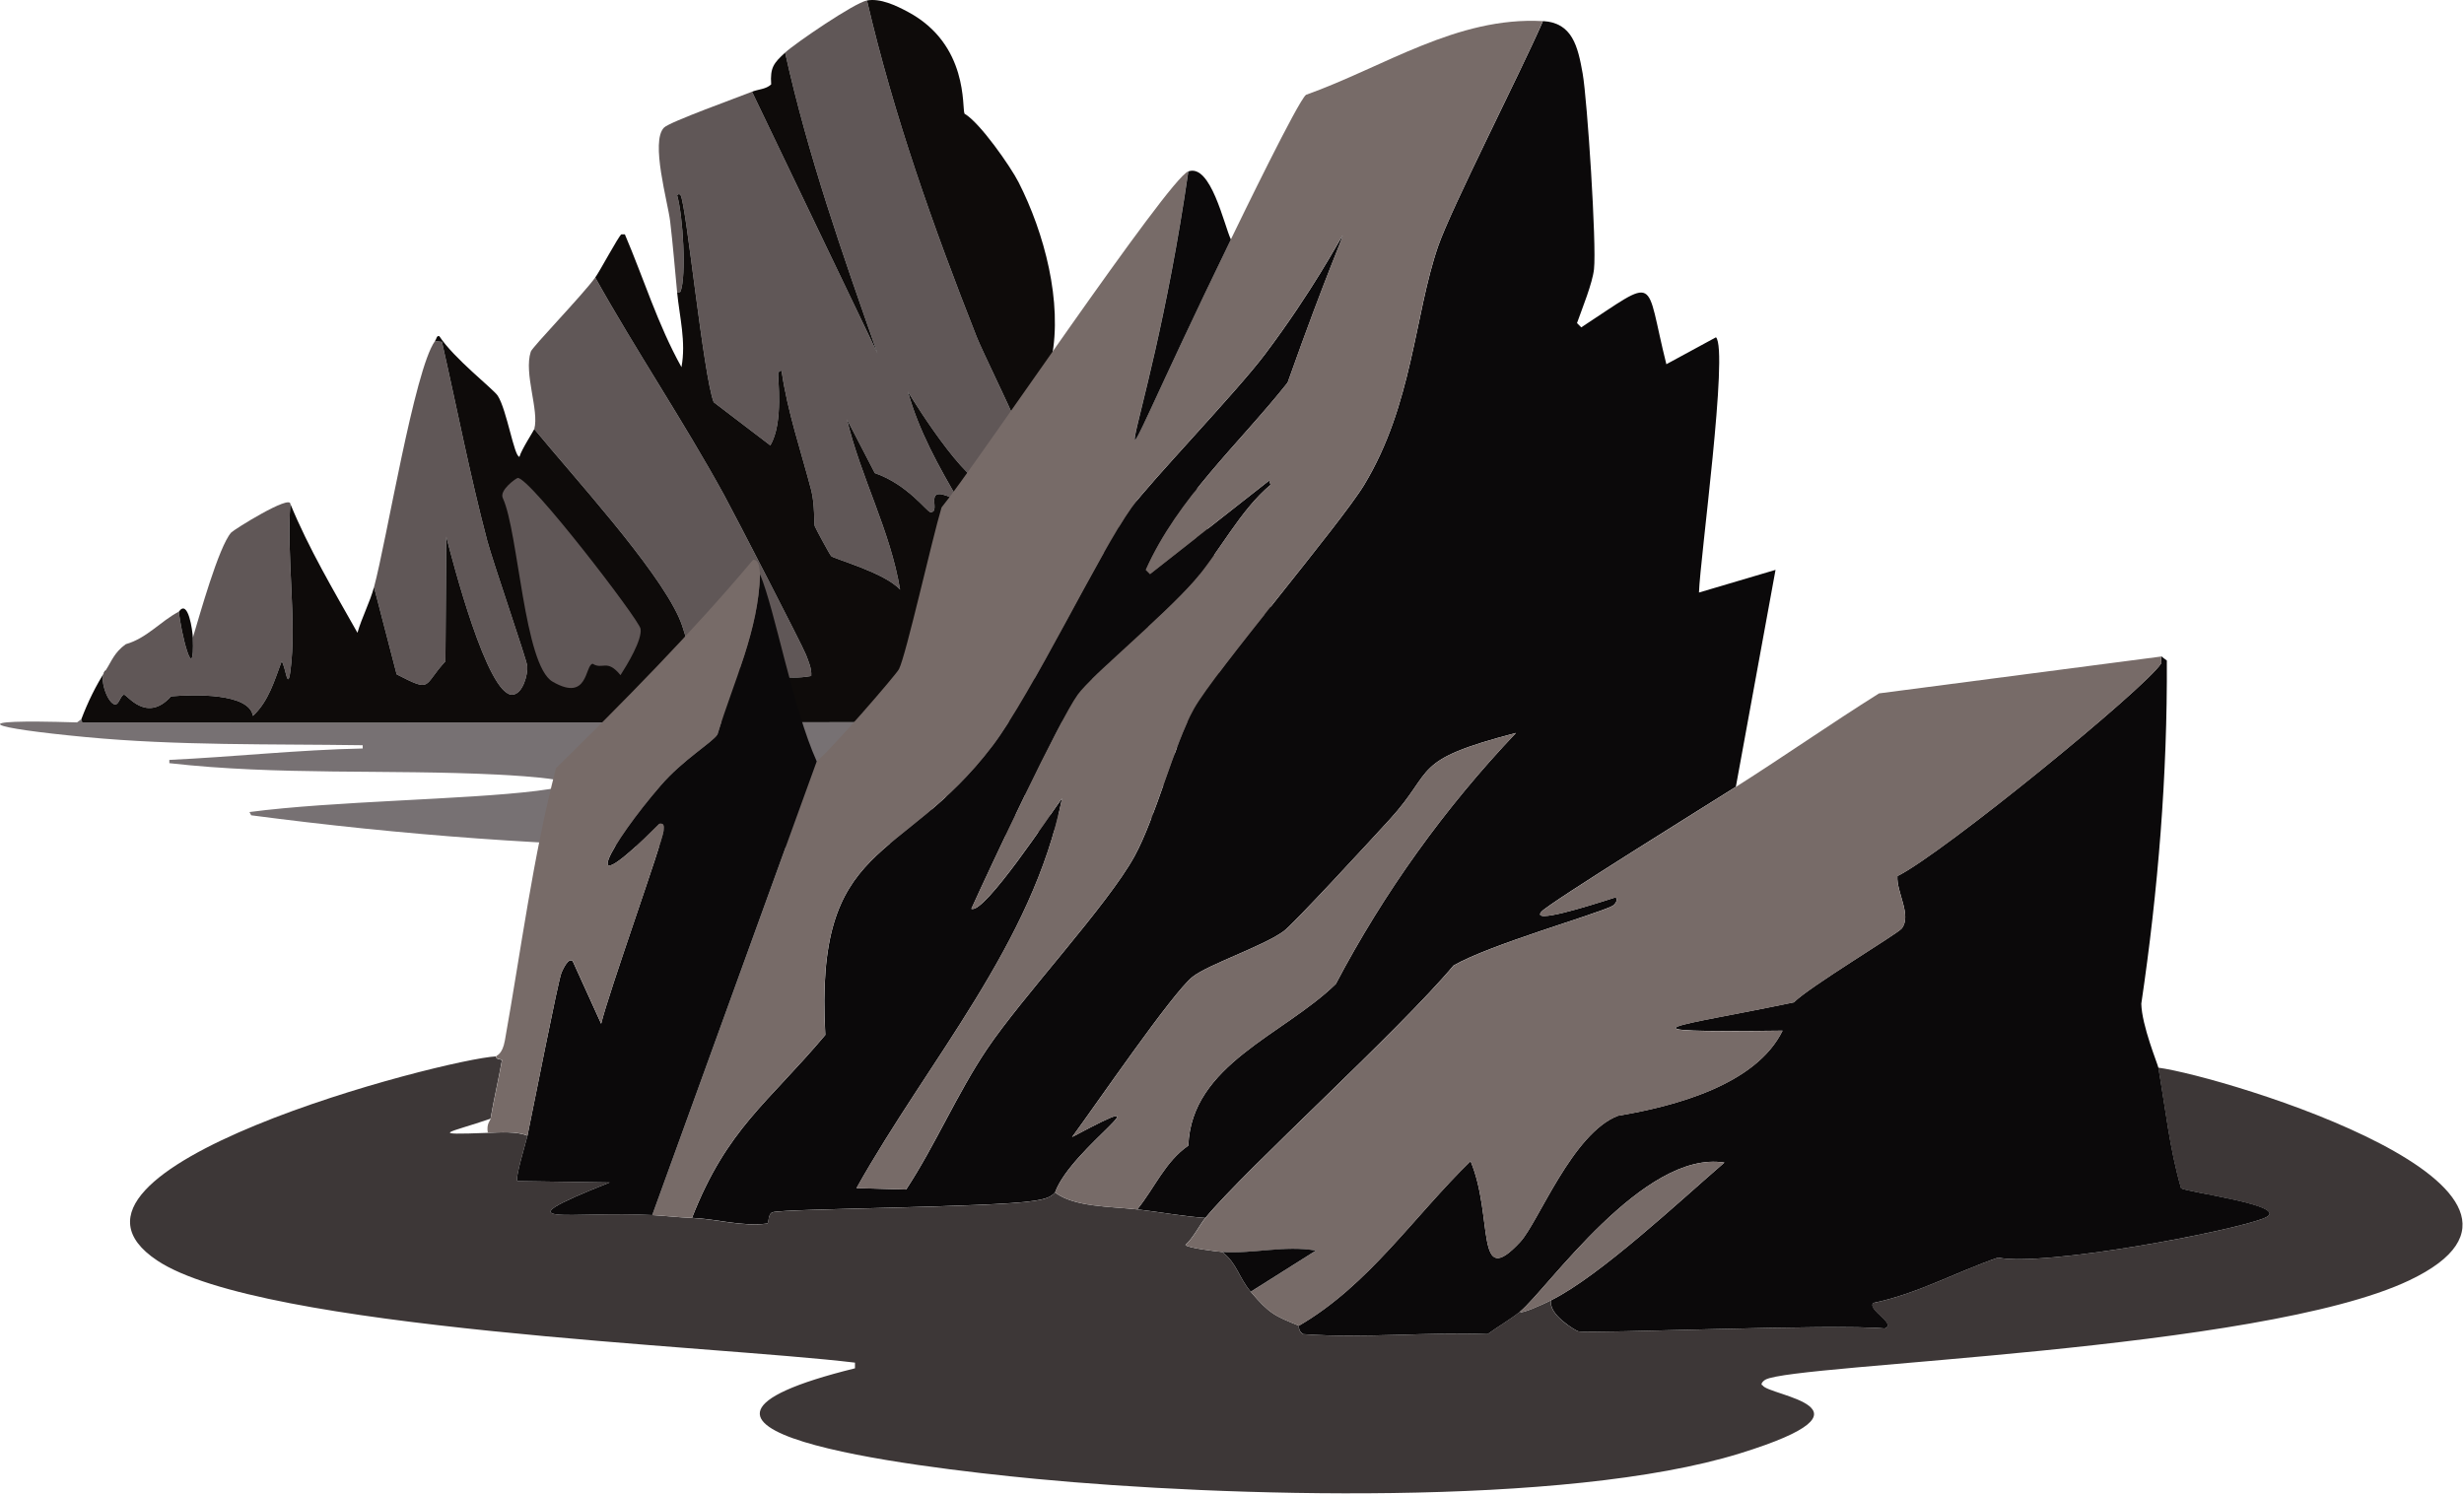 <svg width="437" height="265" viewBox="0 0 437 265" fill="none" xmlns="http://www.w3.org/2000/svg">
<path d="M153.763 0.082C158.521 20.524 165.509 40.192 173.227 59.773C174.16 62.144 179.572 73.18 179.714 73.938C180.561 78.366 176.884 84.986 176.007 85.789C172.961 88.582 162.457 71.862 161.023 69.457C162.939 76.383 166.485 82.754 170.137 88.969C162.933 85.136 167.227 90.853 165.04 90.848C164.415 90.848 161.054 85.963 155.153 83.91L150.21 74.371C152.651 84.639 157.909 94.108 159.633 104.578C156.815 101.526 148.035 99.173 147.43 98.653C147.195 98.45 144.575 93.594 144.495 93.305C144.365 92.837 144.507 89.362 143.877 86.945C142.042 79.933 139.663 73.036 138.625 65.844C138.52 65.543 138.026 66.04 138.007 66.133C137.896 66.78 139.027 75.019 136.617 78.996L126.576 71.336C124.747 66.682 121.707 36.226 120.706 34.625C120.552 34.382 120.268 34.382 120.088 34.625C121.139 38.25 121.75 48.899 120.706 51.68C120.62 51.905 120.292 51.824 120.088 51.824C119.681 47.639 119.353 43.43 118.853 39.25C118.439 35.804 115.324 25.08 117.771 22.629C118.803 21.6 130.926 17.252 133.373 16.269L155.617 62.664C149.426 45.089 143.265 27.502 139.243 9.332C141.041 7.661 151.588 0.469 153.763 0.082Z" fill="#605757"/>
<path d="M235.942 128.137C241.342 128.154 246.755 128.125 252.161 128.137C234.082 132.577 215.107 131.987 196.552 133.34L229.918 134.496C218.653 137.832 206.5 139.601 194.698 140.567C184.744 141.382 165.114 140.954 163.804 141.723C162.716 142.365 164.014 143.139 164.731 143.457C167.937 144.88 199.814 144.712 206.129 144.325L205.82 144.903C152.558 152.8 97.863 151.621 44.552 144.614L44.243 144.036C59.115 142.07 82.521 141.856 95.218 140.278C108.793 138.59 92.512 137.601 88.113 137.387C68.779 136.433 49.297 137.561 30.032 135.364V134.786C41.456 134.248 52.856 132.999 64.324 132.762V132.184C47.987 131.941 31.465 132.282 15.202 130.739C-1.95 129.114 -7.357 127.484 13.658 128.137L14.43 127.559L14.584 128.137C88.366 128.287 162.16 127.935 235.942 128.137Z" fill="#777173"/>
<path d="M94.755 76.106C95.663 72.787 92.864 66.283 94.137 62.375C94.384 61.56 103.202 52.472 105.568 49.222C112.828 62.242 121.268 74.741 128.43 87.813C130.265 91.16 142.394 114.655 142.95 116.141C143.395 117.338 143.982 118.581 143.877 119.899C134.942 121.575 130.395 114.909 125.495 121.199C122.195 118.031 122.14 113.343 120.397 109.492C116.325 100.491 101.669 84.529 94.755 76.106Z" fill="#605757"/>
<path d="M66.332 104.145C68.532 96.103 73.5 65.52 77.145 60.496L78.381 60.641C81.05 72.371 83.337 84.274 86.414 95.906C87.402 99.647 93.42 117.008 93.519 118.164C93.637 119.558 92.759 123.102 90.893 123.223C86.426 123.512 80.154 99.098 79.153 95.184L78.999 117.297C74.927 121.679 76.768 122.911 70.349 119.61L66.332 104.145Z" fill="#605757"/>
<path d="M51.503 89.402C50.786 98.485 52.677 110.383 51.503 119.032C51.002 122.726 50.663 118.245 49.958 117.297C48.673 120.697 47.672 124.356 44.861 126.981C44.206 122.905 34.381 123.171 30.34 123.512C25.984 128.368 22.524 123.159 21.999 123.223C21.4 123.298 21.097 124.969 20.454 124.957C19.113 124.94 17.328 120.037 18.755 118.887C19.83 117.222 20.269 115.73 22.308 114.262C26.058 113.198 28.413 110.232 31.731 108.481C31.99 111.788 34.536 122.338 34.202 113.106C35.364 109.29 38.762 96.999 40.999 94.461C41.438 93.964 51.528 87.656 51.503 89.402Z" fill="#605757"/>
<path d="M211.844 85.645C210.924 89.108 215.175 120.101 213.235 120.621C209.466 117.922 205.944 114.782 203.503 110.938C202.632 104.33 197.015 98.086 198.869 91.426C199.66 90.744 200.29 89.72 201.186 89.113C202.805 88.015 210.528 84.176 211.844 85.645Z" fill="#605757"/>
<path d="M133.373 16.269C134.497 15.818 135.844 15.847 136.771 14.969C136.567 11.945 137.228 11.199 139.243 9.332C143.265 27.502 149.426 45.089 155.617 62.664L133.373 16.269Z" fill="#0E0B0A"/>
<path d="M224.202 104.145C223.121 108.955 226.538 115.274 223.893 119.61C221.595 123.379 216.411 119.691 216.17 119.321C215.842 118.823 214.538 108.336 214.625 107.758C215.187 104.087 220.946 103.549 222.966 101.543C223.566 101.734 223.899 103.439 224.202 104.145Z" fill="#605757"/>
<path d="M31.731 108.481C31.99 111.788 34.536 122.338 34.202 113.106C34.159 111.868 33.368 106.157 31.731 108.481Z" fill="#0E0B0A"/>
<path d="M198.869 91.426C197.015 98.086 202.632 104.33 203.503 110.938C205.944 114.782 209.466 117.922 213.235 120.621C215.175 120.101 210.924 89.108 211.844 85.645C212.629 86.523 215.385 99.15 216.17 101.688C217.133 102.85 221.514 101.491 222.966 101.543C220.946 103.549 215.187 104.087 214.625 107.758C214.538 108.336 215.842 118.823 216.17 119.321C216.411 119.691 221.595 123.379 223.893 119.61C226.538 115.274 223.121 108.955 224.202 104.145C225.697 107.642 226.606 113.198 227.909 116.43C228.187 117.124 231.363 123.605 231.617 123.946C232.55 125.212 235.652 126.01 235.942 128.137C162.16 127.935 88.366 128.287 14.584 128.137L14.43 127.559C15.567 124.553 16.994 121.61 18.755 118.887C17.328 120.037 19.113 124.94 20.454 124.957C21.097 124.969 21.4 123.298 21.999 123.223C22.524 123.159 25.984 128.368 30.34 123.512C34.381 123.171 44.206 122.905 44.861 126.981C47.672 124.356 48.673 120.697 49.958 117.297C50.663 118.245 51.002 122.726 51.503 119.032C52.677 110.383 50.786 98.485 51.503 89.402C54.784 97.358 59.165 104.729 63.397 112.239C64.163 109.55 65.591 106.862 66.332 104.145L70.349 119.61C76.768 122.911 74.927 121.679 78.999 117.297L79.153 95.184C80.154 99.098 86.426 123.512 90.893 123.223C92.759 123.102 93.637 119.558 93.519 118.164C93.42 117.008 87.402 99.647 86.414 95.906C83.337 84.274 81.05 72.371 78.381 60.641L77.145 60.496C77.473 60.039 77.405 59.496 77.918 59.629C80.55 63.635 87.501 69.012 88.267 70.18C89.88 72.642 91.202 81.1 92.129 81.02C92.469 79.759 94.681 76.371 94.755 76.106C101.669 84.529 116.325 100.491 120.397 109.492C122.14 113.343 122.195 118.031 125.495 121.199C130.395 114.909 134.942 121.575 143.877 119.899C143.982 118.581 143.395 117.338 142.95 116.141C142.394 114.655 130.265 91.16 128.43 87.813C121.268 74.741 112.828 62.242 105.568 49.222C106.371 48.124 109.689 41.909 110.202 41.562H110.82C114.188 49.448 116.653 57.565 120.861 65.121C121.701 60.617 120.515 56.218 120.088 51.824C120.292 51.824 120.62 51.905 120.706 51.68C121.75 48.899 121.139 38.25 120.088 34.625C120.268 34.382 120.552 34.382 120.706 34.625C121.707 36.226 124.747 66.682 126.576 71.336L136.617 78.996C139.027 75.019 137.896 66.78 138.007 66.133C138.026 66.04 138.52 65.543 138.625 65.844C139.663 73.036 142.042 79.933 143.877 86.945C144.507 89.362 144.365 92.837 144.495 93.305C144.575 93.594 147.195 98.45 147.43 98.653C148.035 99.173 156.815 101.526 159.633 104.578C157.909 94.108 152.651 84.639 150.21 74.371L155.153 83.91C161.054 85.963 164.415 90.848 165.04 90.848C167.227 90.853 162.933 85.136 170.137 88.969C166.485 82.754 162.939 76.383 161.023 69.457C162.457 71.862 172.961 88.582 176.007 85.789C176.884 84.986 180.561 78.366 179.714 73.938C179.572 73.18 174.16 62.144 173.227 59.773C165.509 40.192 158.521 20.524 153.763 0.082C156.136 -0.34 158.873 0.955 161.023 2.105C171.867 7.91 170.57 19.206 171.064 20.172C173.776 21.715 179.245 29.572 180.641 32.312C185.238 41.343 188.464 53.553 186.511 63.531C189.353 67.607 189.891 72.96 193.926 76.25C194.389 81.887 194.445 87.697 197.787 92.582C197.874 92.582 198.226 91.975 198.869 91.426Z" fill="#0E0B0A"/>
<path d="M190.682 79.574C192.789 85.061 199.116 109.914 198.56 113.539C198.418 114.482 194.822 120.806 194.389 120.91C193.957 121.014 192.369 119.107 191.3 119.176C189.668 119.28 187.067 125.032 181.722 118.598C178.392 122.772 175.173 119.974 175.08 119.61C174.969 119.176 177.064 115.222 178.17 111.227C180.542 102.647 182.569 93.923 184.348 85.211L190.682 79.574Z" fill="#605757"/>
<path d="M91.82 84.777C93.89 84.575 113.31 109.851 113.601 111.516C113.94 113.458 111.216 117.939 110.048 119.754C107.613 116.783 106.909 118.87 105.105 117.731C103.702 118.002 104.376 124.61 97.999 120.91C92.945 117.979 91.956 94.426 89.194 88.391C88.453 86.963 91.567 84.801 91.82 84.777Z" fill="#605757"/>
<path d="M307.841 139.567C303.284 142.454 274.733 160.166 273.386 161.698C271.421 163.939 281.522 160.775 286.467 159.179C287.177 159.456 286.375 160.48 285.96 160.692C283.128 162.168 264.115 167.574 257.786 171.255C247.989 182.952 220.942 207.324 213.774 216.024C209.743 215.756 205.674 214.963 201.698 214.511C204.78 210.71 206.643 206.033 210.757 203.192C211.302 188.81 227.63 183.579 236.919 174.52C245.434 158.33 256.264 143.248 268.866 130C250.01 134.927 254.696 136.356 246.477 145.342C243.248 148.875 229.355 163.967 227.611 165.212C223.875 167.888 214.291 171.07 211.514 173.256C207.944 176.07 194.291 196.061 190.14 201.679C208.442 191.928 190.066 203.441 187.123 211.485C186.302 212.564 184.531 212.804 183.35 212.998C175.924 214.188 139.291 214.354 137.068 215.009C136.127 215.286 136.441 216.928 136.063 217.02C131.57 217.61 127.124 216.19 122.732 216.014C128.95 200.138 136.182 195.692 146.376 183.57C144.402 148.506 159.789 153.681 176.053 132.261C183.009 123.091 195.056 97.897 200.702 90.01C203.82 85.656 219.318 69.521 224.346 62.843C241.384 40.186 242.501 28.009 228.368 67.87C219.752 78.728 208.903 88.313 203.221 101.071L203.977 101.827L225.102 85.231L225.351 85.988C219.909 90.517 216.145 98.119 211.772 103.091C206.099 109.539 193.645 119.742 191.145 123.211C187.861 127.768 175.73 153.58 172.28 161.19C174.54 162.242 186.486 144.115 188.378 141.569C183.119 167.5 164.632 187.998 151.911 210.738L160.712 210.987C165.887 203.118 169.734 193.994 175.047 186.088C181.302 176.78 196.394 160.637 201.21 151.882C204.973 145.028 208.239 132.021 211.772 125.72C215.453 119.152 237.805 92.851 241.956 85.979C250.572 71.698 250.858 55.887 255.037 43.728C257.362 36.966 269.585 13.055 273.653 3.738C278.856 4.033 279.834 8.194 280.692 13.046C281.513 17.714 283.183 43.387 282.703 47.75C282.426 50.278 280.591 54.734 279.687 57.307L280.443 58.064C294.391 48.94 291.615 48.986 295.535 64.604L304.336 59.826C306.587 62.132 301.504 99.134 301.319 105.102L314.898 101.08L307.86 139.558L307.841 139.567Z" fill="#0B090A"/>
<path d="M87.013 198.422C79.642 200.959 75.593 201.347 86.506 200.941C88.674 200.858 91.626 200.646 93.544 201.448C93.323 202.509 91.248 209.188 91.783 209.492L108.129 209.741C87.465 217.961 101.312 214.714 115.675 215.525C117.982 215.655 120.334 215.931 122.714 216.033C127.105 216.208 131.552 217.629 136.044 217.038C136.422 216.946 136.109 215.304 137.05 215.027C139.273 214.363 175.905 214.206 183.331 213.016C184.512 212.832 186.283 212.583 187.104 211.503C190.49 214.123 197.077 213.994 201.689 214.52C205.656 214.972 209.733 215.756 213.765 216.033C212.842 217.149 211.551 219.686 210.241 220.811C210.398 221.319 215.914 222.011 216.781 222.066C219.42 224.132 219.65 226.559 221.809 229.105C225.102 232.998 226.08 233.413 230.361 235.138C230.434 235.165 230.075 235.95 231.117 236.651C241.984 237.444 252.888 236.226 263.81 236.651C265.674 235.276 267.814 234.086 269.594 232.629C269.548 233.21 273.432 231.466 275.129 230.618C274.382 233.071 279.521 236.079 279.908 236.153C282.583 236.614 325.35 234.76 334.234 235.645C336.494 234.843 331.061 232.324 332.223 231.116C339.944 229.529 346.909 225.636 354.354 223.071C362.25 224.741 395.977 218.431 401.641 216.033C406.77 213.865 387.407 211.448 386.798 210.747C384.769 203.736 384.021 196.503 382.776 189.373C394.602 190.978 460.995 211.079 427.296 227.103C400.829 239.686 318.164 241.881 313.109 244.713C312.638 244.972 312.131 245.617 312.601 245.719C313.579 247.601 335.018 249.603 308.579 257.794C277.712 267.361 216.781 265.47 183.83 262.324C160.583 260.101 107.76 253.56 151.634 242.702V241.697C126.201 238.634 46.257 235.83 27.89 223.588C3.509 207.343 78.951 187.823 88 187.371C87.88 188.063 89.07 187.786 89.006 188.127C88.388 191.577 87.585 194.963 86.995 198.441L87.013 198.422Z" fill="#3D3737"/>
<path d="M273.635 3.747C269.576 13.064 257.344 36.976 255.019 43.737C250.849 55.905 250.554 71.717 241.938 85.988C237.787 92.861 215.434 119.161 211.754 125.729C208.221 132.03 204.955 145.037 201.191 151.891C196.376 160.646 181.284 176.79 175.029 186.098C169.715 194.004 165.869 203.127 160.693 210.996L151.893 210.747C164.623 188.016 183.101 167.509 188.359 141.578C186.468 144.115 174.522 162.242 172.261 161.199C175.712 153.589 187.842 127.777 191.127 123.22C193.627 119.751 206.08 109.539 211.754 103.1C216.126 98.128 219.89 90.527 225.333 85.997L225.084 85.241L203.959 101.837L203.202 101.08C208.894 88.322 219.743 78.746 228.349 67.879C242.482 28.009 241.366 40.195 224.327 62.852C219.309 69.531 203.802 85.665 200.684 90.019C195.038 97.907 182.99 123.109 176.034 132.27C159.771 153.69 144.384 148.515 146.358 183.579C136.164 195.71 128.932 200.147 122.714 216.024C120.334 215.931 117.982 215.655 115.675 215.516L144.854 135.028C147.169 133.248 158.95 119.659 159.439 118.681C160.712 116.145 165.278 95.702 166.985 90.01C172.806 82.916 207.233 31.68 210.748 30.398C203.276 82.169 190.536 99.567 218.294 42.474C220.084 38.784 230.213 17.917 231.624 16.819C245.443 11.893 258.377 2.889 273.635 3.747Z" fill="#776B68"/>
<path d="M382.794 189.363C384.04 196.494 384.787 203.736 386.817 210.738C387.425 211.439 406.779 213.846 401.66 216.024C395.995 218.422 362.278 224.732 354.372 223.062C346.918 225.627 339.963 229.52 332.241 231.106C331.088 232.315 336.513 234.833 334.252 235.636C325.369 234.75 282.602 236.605 279.926 236.143C279.539 236.079 274.401 233.062 275.148 230.608C283.847 226.245 297.897 213.044 305.83 206.208C291.476 203.911 274.373 228.708 269.613 232.619C267.832 234.086 265.692 235.267 263.829 236.641C252.897 236.217 242.002 237.435 231.135 236.641C230.093 235.94 230.462 235.165 230.379 235.129C242.722 227.97 250.729 215.775 260.812 205.95C264.963 215.858 261.495 229.031 269.613 220.286C272.823 216.835 278.856 200.996 286.965 197.896C296.983 196.218 311.439 192.417 316.144 182.804C284.539 183.183 297.555 182.103 318.155 177.777C320.756 175.111 336.55 165.609 337.269 164.696C339.114 162.362 336.319 158.238 336.513 155.388C344.584 151.384 380.682 121.892 383.293 117.657C383.403 117.482 383.237 116.883 383.293 116.403L384.298 117.159C384.409 137.51 382.748 157.906 379.769 178.026C379.842 181.882 382.684 188.754 382.785 189.345L382.794 189.363Z" fill="#0B090A"/>
<path d="M383.293 116.43C383.237 116.91 383.403 117.51 383.293 117.685C380.682 121.919 344.584 151.412 336.513 155.415C336.319 158.257 339.114 162.389 337.269 164.723C336.55 165.627 320.756 175.138 318.155 177.804C297.555 182.131 284.53 183.21 316.144 182.832C311.439 192.444 296.983 196.245 286.965 197.924C278.856 201.015 272.814 216.854 269.613 220.313C261.495 229.059 264.963 215.876 260.812 205.978C250.729 215.802 242.722 227.988 230.379 235.156C226.099 233.431 225.121 233.016 221.827 229.123L233.396 221.826C227.851 220.867 222.326 222.444 216.8 222.075C215.933 222.02 210.416 221.319 210.259 220.821C211.569 219.695 212.861 217.158 213.783 216.042C220.96 207.343 247.999 182.97 257.796 171.273C264.124 167.592 283.137 162.177 285.969 160.71C286.375 160.498 287.187 159.474 286.476 159.198C281.541 160.794 271.43 163.948 273.395 161.716C274.751 160.175 303.303 142.473 307.851 139.585C316.393 134.17 324.686 128.368 333.256 122.989L383.311 116.449L383.293 116.43Z" fill="#776B68"/>
<path d="M144.854 135.037L115.675 215.525C101.312 214.714 87.465 217.961 108.129 209.741L91.783 209.492C91.248 209.188 93.323 202.509 93.544 201.448C94.596 196.402 98.978 173.967 99.578 172.528C99.771 172.066 100.842 169.659 101.589 170.517L106.616 181.587C107.88 176.236 117.548 149.17 117.686 147.38C117.751 146.532 117.816 145.978 116.93 146.126C101.478 161.624 108.341 149.557 117.179 139.336C121.183 134.705 126.339 131.716 127.243 130.277C130.122 120.831 134.522 111.883 134.79 101.855C137.465 108.202 140.61 125.692 144.854 135.056V135.037Z" fill="#0B090A"/>
<path d="M134.799 101.837C134.531 111.864 130.131 120.812 127.253 130.259C126.349 131.698 121.192 134.687 117.188 139.318C108.341 149.548 101.487 161.605 116.939 146.107C117.816 145.96 117.76 146.522 117.696 147.362C117.557 149.152 107.889 176.218 106.626 181.568L101.598 170.498C100.851 169.64 99.781 172.048 99.587 172.509C98.978 173.948 94.605 196.393 93.554 201.43C91.626 200.627 88.674 200.848 86.515 200.922C86.238 199.317 86.949 198.801 87.022 198.404C87.613 194.926 88.415 191.54 89.034 188.09C89.089 187.758 87.908 188.026 88.028 187.334C88.056 187.177 89.089 187.085 89.541 184.566C92.419 168.45 94.495 152.15 98.6 136.273C110.694 124.355 122.631 112.307 133.563 99.3C134.891 99.272 134.633 101.385 134.817 101.818L134.799 101.837Z" fill="#776B68"/>
<path d="M218.303 42.483C190.545 99.576 203.285 82.187 210.757 30.407C214.733 28.968 217.086 39.891 218.303 42.483Z" fill="#0B090A"/>
<path d="M201.698 214.52C197.077 213.994 190.499 214.123 187.114 211.503C190.066 203.459 208.442 191.946 190.13 201.697C194.291 196.079 207.944 176.089 211.505 173.275C214.281 171.079 223.866 167.906 227.602 165.231C229.346 163.985 243.239 148.893 246.467 145.36C254.678 136.375 250.001 134.945 268.856 130.019C256.264 143.257 245.425 158.349 236.91 174.539C227.621 183.598 211.292 188.828 210.748 203.21C206.643 206.051 204.78 210.728 201.689 214.529L201.698 214.52Z" fill="#776B68"/>
<path d="M275.139 230.618C273.441 231.466 269.558 233.21 269.604 232.629C274.364 228.717 291.467 203.92 305.821 206.217C297.888 213.053 283.838 226.254 275.139 230.618Z" fill="#776B68"/>
<path d="M221.818 229.105C219.66 226.559 219.429 224.132 216.791 222.066C222.326 222.426 227.842 220.848 233.386 221.817L221.818 229.114V229.105Z" fill="#0B090A"/>
</svg>
